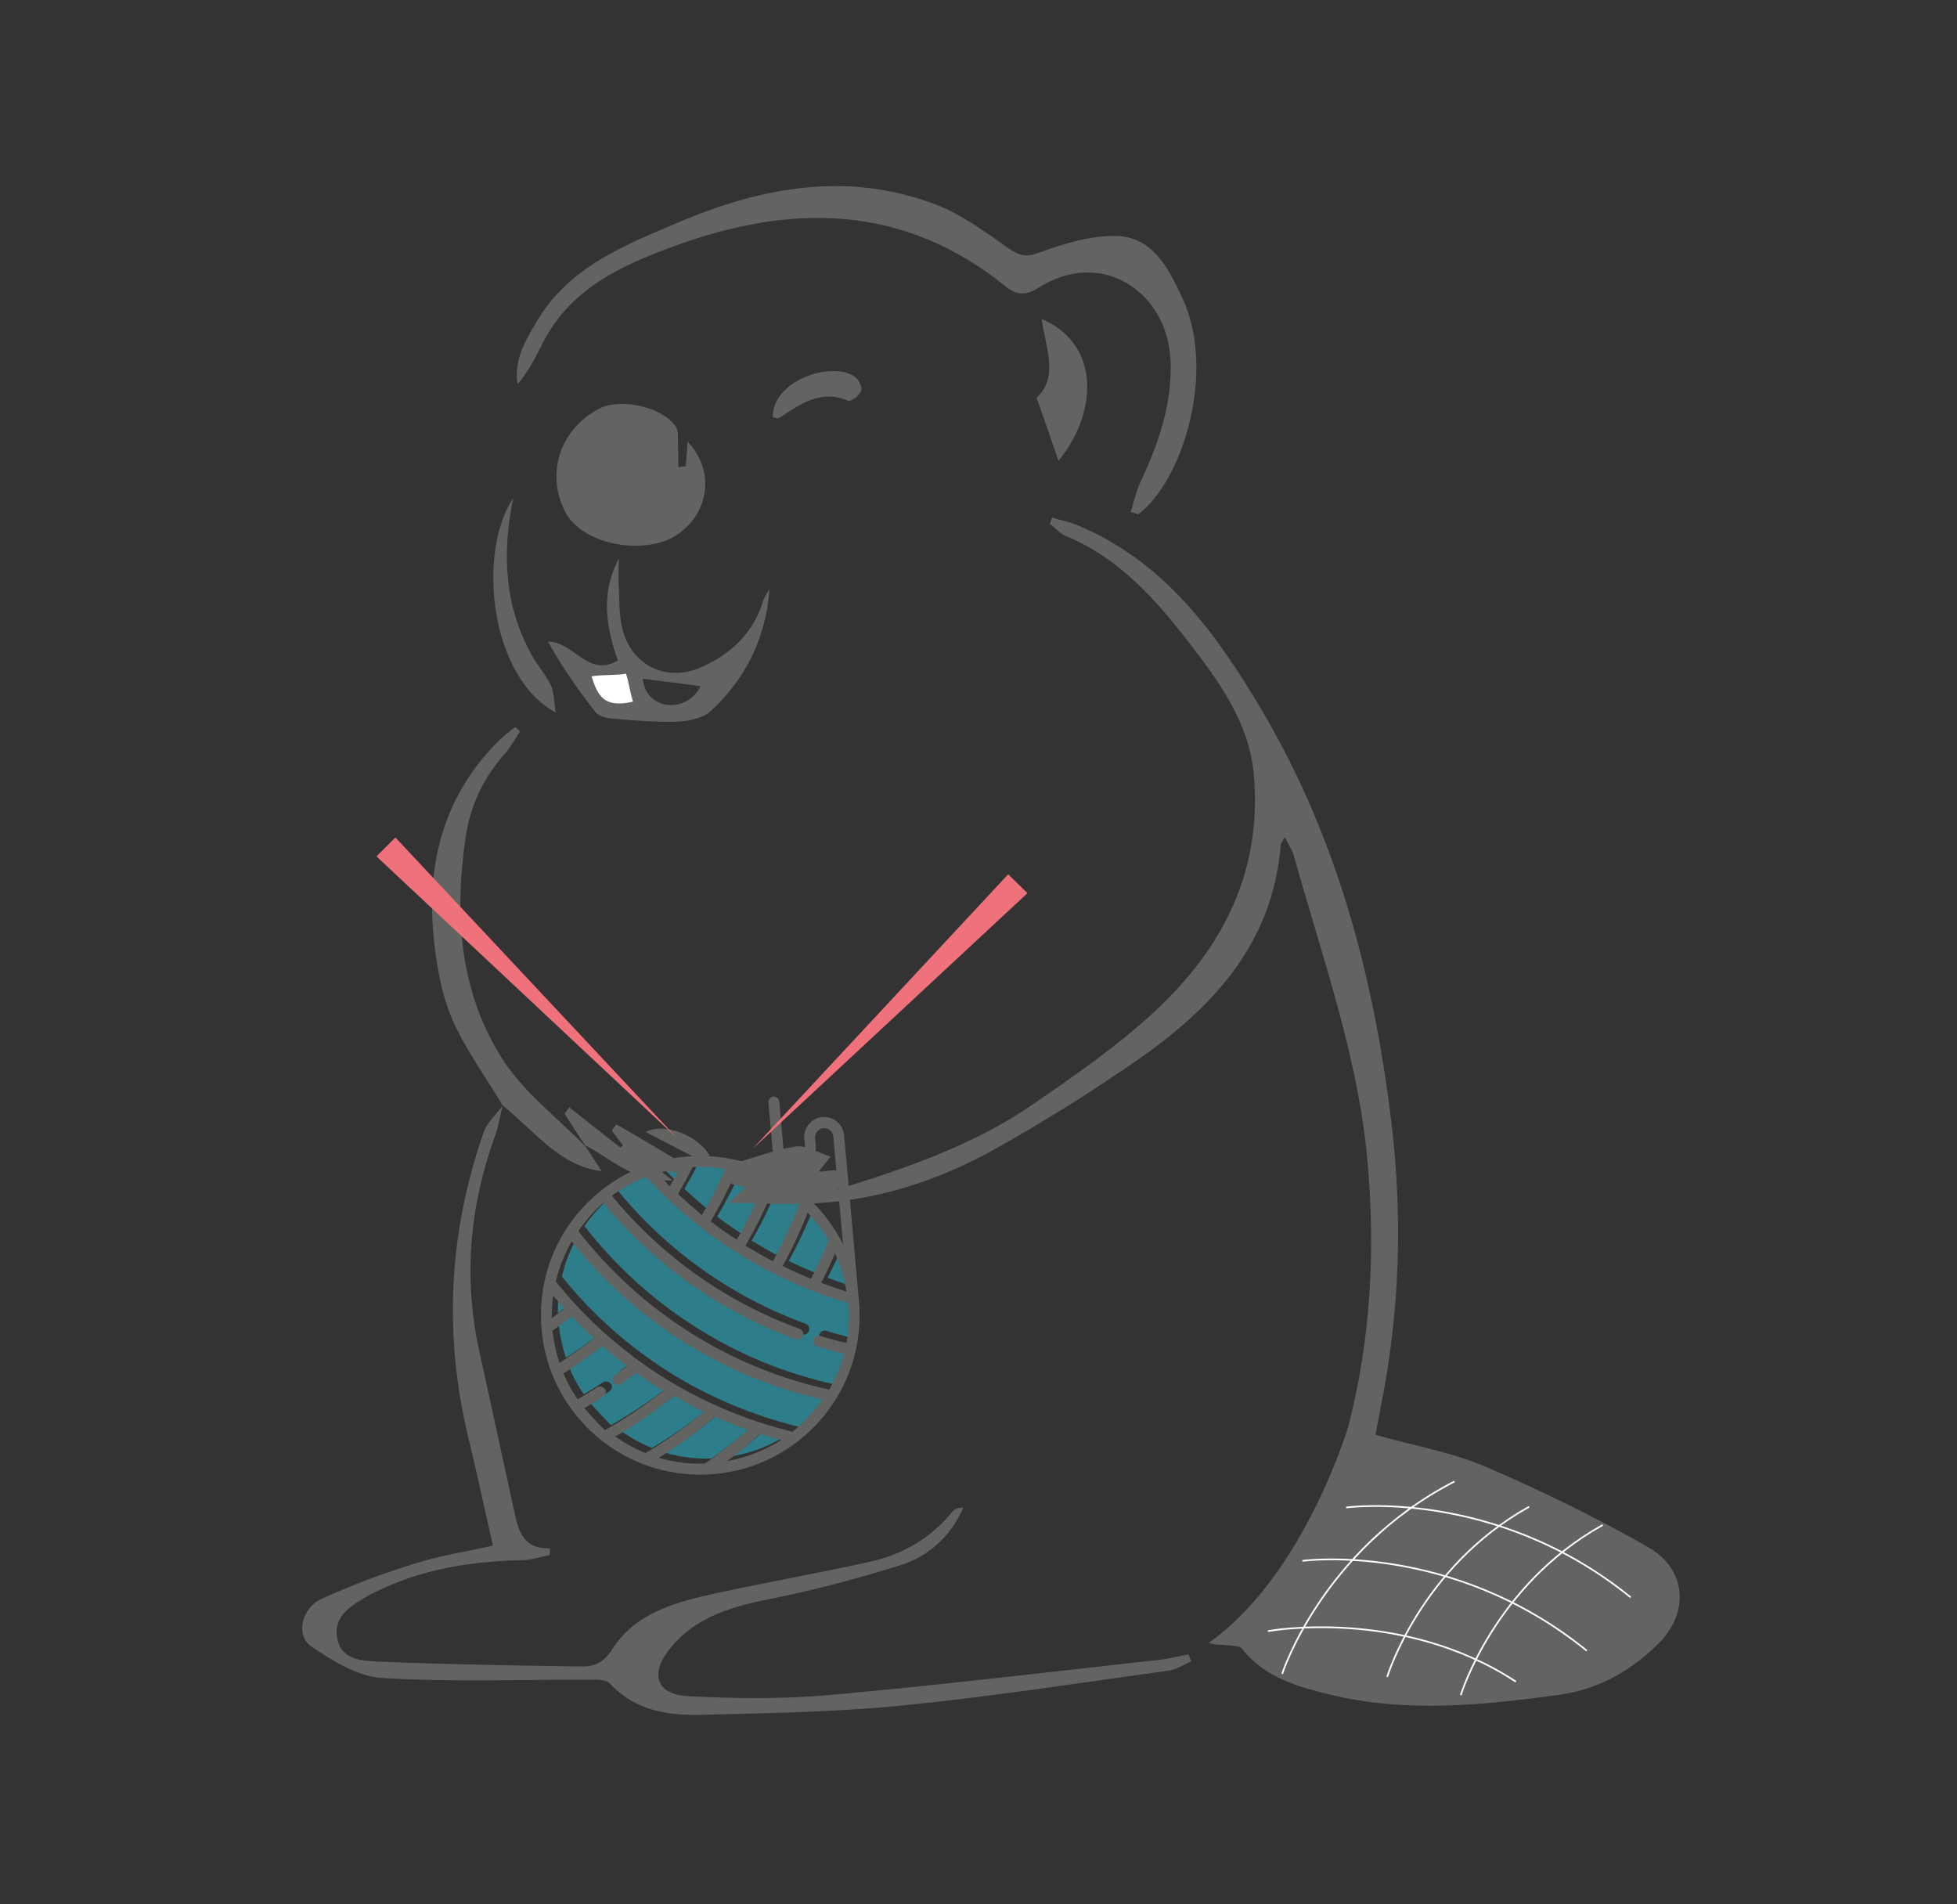 <?xml version="1.0" encoding="utf-8"?>
<!-- Generator: Adobe Illustrator 22.1.0, SVG Export Plug-In . SVG Version: 6.00 Build 0)  -->
<svg style="enable-background:new 0 0 579.6 563.9;" version="1.1" viewBox="0 0 579.6 563.9" x="0px"
     xmlns="http://www.w3.org/2000/svg" y="0px" xml:space="preserve">
<rect x="0" y="0" width="579.6" height="563.9" fill="#333333" stroke="none"/>
<style type="text/css">
	.st0{opacity:0.55;fill:#2BB9D2;}
	.st1{fill:#EE717C;}
	.st2{fill:#636362;}
	.st3{fill:#F0F0F1;}
	.st4{opacity:0.55;}
	.st5{fill:#2BB9D2;}
	.st6{fill:#D9072A;}
	.st7{opacity:0.54;fill:#2BB9D2;}
	.st8{fill:#676767;}
	.st9{fill:#FFFFFF;}
	.st10{fill:none;stroke:#FFFFFF;stroke-width:0.5;stroke-linecap:round;stroke-linejoin:round;stroke-miterlimit:10;}
	.st11{fill:#FFFFFF;stroke:#3E3E3E;stroke-width:5;stroke-miterlimit:10;}
	.st12{opacity:0.69;}
	.st13{fill:#070707;}
	.st14{fill:none;stroke:#FFFFFF;stroke-width:0.25;stroke-linecap:round;stroke-linejoin:round;stroke-miterlimit:10;}
	.st15{fill:none;stroke:#636362;stroke-width:2;stroke-linecap:round;stroke-linejoin:round;stroke-miterlimit:10;}
	.st16{fill:none;stroke:#636362;stroke-width:2;stroke-miterlimit:10;}
	.st17{fill:#636362;stroke:#636362;stroke-width:2;stroke-linecap:round;stroke-linejoin:round;stroke-miterlimit:10;}
	.st18{opacity:0.6;fill:#2BB9D2;}
	.st19{fill:#00A6C5;}
	.st20{fill:none;stroke:#EE717C;stroke-width:8;stroke-miterlimit:10;}
	.st21{fill:none;stroke:#444444;stroke-width:4;stroke-miterlimit:10;}
	.st22{fill:#FFFFFF;stroke:#454545;stroke-width:4;stroke-miterlimit:10;}
	.st23{opacity:0.57;fill:#2BB9D2;}
	.st24{fill:none;stroke:#636362;stroke-width:4;stroke-miterlimit:10;}
	.st25{fill:none;stroke:#636362;stroke-linecap:round;stroke-linejoin:round;stroke-miterlimit:10;}
	.st26{fill:none;stroke:#636362;stroke-miterlimit:10;}
	.st27{fill:none;stroke:#000000;stroke-miterlimit:10;}
	.st28{opacity:0.48;fill:#F09687;}
	.st29{opacity:0.46;fill:#00A6C5;}
	.st30{opacity:0.67;fill:#60B676;}
	.st31{fill:#FFFFFF;stroke:#636362;stroke-linecap:round;stroke-linejoin:round;stroke-miterlimit:10;}
	.st32{opacity:0.81;fill:#EE717C;}
	.st33{opacity:0.52;fill:#2BB9D2;}
</style>
    <g id="dessin">
</g>
    <g id="tracé">
	<path class="st0" d="M233.6,373.4c2.8-5.1,5.3-10.4,7.4-15.8c2.4,2.5,4.5,5.3,6.2,8.3c-1.6,3.8-3.3,7.6-5.2,11.3
		C239.2,376,236.4,374.8,233.6,373.4z"/>
        <path class="st0"
              d="M245.1,378.4c1.5-2.9,2.9-5.8,4.1-8.8c1.6,3.6,2.8,7.4,3.4,11.4C250.1,380.2,247.6,379.3,245.1,378.4z"/>
        <path class="st0" d="M237.4,354.2c0.4,0.3,0.7,0.6,1.1,1c-2.2,5.8-4.8,11.4-7.8,16.8c-2.7-1.4-5.4-3-8.1-4.6
		c3.2-5.6,6.1-11.5,8.5-17.5C233.3,351.1,235.5,352.6,237.4,354.2z"/>
        <path class="st0"
              d="M203.2,344.5c-0.9,1.8-1.9,3.6-2.9,5.3c-1.3-1.3-2.5-2.5-3.8-3.8C198.7,345.3,200.9,344.8,203.2,344.5z"/>
        <path class="st0" d="M202.7,352.1c1.5-2.6,3-5.3,4.3-8c3.2-0.2,6.5,0,9.7,0.6c-2,4.7-4.3,9.2-6.9,13.6
		C207.4,356.3,205,354.2,202.7,352.1z"/>
        <path class="st0" d="M212.4,360.3c2.8-4.8,5.4-9.8,7.6-14.9c2.9,0.7,5.7,1.7,8.4,3c-2.3,6-5.1,11.8-8.3,17.3
		C217.4,363.9,214.8,362.1,212.4,360.3z"/>
        <path class="st0" d="M180.5,354.7c15.1,18.3,34.8,32.3,57,40.4c0.8,0.3,1.8-0.1,2.1-1c0.1-0.2,0.1-0.5,0.1-0.7
		c-0.1-0.6-0.4-1.1-1.1-1.4c-21.7-7.9-40.9-21.5-55.6-39.4c3.2-2.4,6.6-4.2,10.2-5.6c16.2,17.7,36.9,30.6,59.9,37.4
		c0.3,4,0.1,7.9-0.6,11.8c-2.6-0.6-5.2-1.3-7.8-2.1c-0.8-0.3-1.7,0.2-2,1.1c-0.3,0.8,0.2,1.7,1.1,2c2.6,0.8,5.3,1.6,8,2.2
		c-1,3.7-2.5,7.3-4.4,10.6c-14.7-3.2-28.6-8.9-41.2-16.9c-12.7-8-23.8-18.1-33.1-30c0.8-1.2,1.6-2.3,2.6-3.4
		C177.1,358,178.7,356.3,180.5,354.7z"/>
        <path class="st0" d="M177.9,394.8c-0.1,0.1-0.2,0.2-0.4,0.3c-3.2,2.5-6.5,4.8-9.9,7c-1-3-1.7-6.2-2.1-9.5c1.4-1,2.8-2.1,4.2-3.1
		c0.5-0.4,1-0.8,1.5-1.2C173.4,390.6,175.6,392.7,177.9,394.8z"/>
        <path class="st0" d="M169,386c-0.4,0.3-0.8,0.7-1.3,1c-0.8,0.6-1.6,1.3-2.5,1.9c0-2.3,0.1-4.5,0.4-6.7
		C166.8,383.4,167.9,384.7,169,386z"/>
        <path class="st0" d="M174.9,415.5c1.9-1.1,3.8-2.3,5.6-3.5c0.5-0.3,0.8-0.9,0.7-1.5c0-0.3-0.1-0.5-0.3-0.7
		c-0.5-0.7-1.5-0.9-2.2-0.5c-1.9,1.2-3.8,2.4-5.8,3.6c-1.7-2.4-3.1-5-4.2-7.7c3.7-2.3,7.3-4.9,10.7-7.5c0.3-0.2,0.5-0.4,0.8-0.6
		c2.4,2.1,4.8,4,7.4,5.9c-0.1,0.1-0.3,0.2-0.4,0.3c-1.1,0.8-2.2,1.7-3.3,2.5c-0.7,0.5-0.9,1.5-0.4,2.2c0.5,0.7,1.5,0.9,2.2,0.4
		c1.1-0.8,2.3-1.7,3.4-2.5c0.4-0.3,0.8-0.6,1.1-0.9c1.9,1.3,3.8,2.6,5.8,3.9c0.8,0.5,1.5,1,2.3,1.4c-0.5,0.4-1,0.8-1.5,1.2
		c-5,3.9-10.3,7.4-15.8,10.5c-0.1,0-0.1-0.1-0.2-0.1C178.8,419.8,176.7,417.7,174.9,415.5z"/>
        <path class="st0" d="M217.1,431.2c0.5-0.3,0.9-0.7,1.4-1c2.9-2.2,5.7-4.6,8.4-7.1c2.1,0.7,4.2,1.3,6.3,1.8
		C228.2,428.1,222.7,430.2,217.1,431.2z"/>
        <path class="st0" d="M223.4,421.9c-2.2,2-4.5,3.9-6.9,5.7c-1.9,1.5-3.8,2.9-5.8,4.3c-4.6,0.2-9.2-0.4-13.7-1.7
		c4.1-2.5,8-5.2,11.8-8.2c1.6-1.3,3.3-2.6,4.9-4C216.8,419.5,220.1,420.8,223.4,421.9z"/>
        <path class="st0" d="M210.4,416.6c-1.2,1-2.4,2-3.6,2.9c-4.4,3.4-9,6.5-13.7,9.3c-3.1-1.2-6.1-2.9-9-4.9c5.2-3,10.2-6.4,15-10.1
		c0.8-0.6,1.6-1.3,2.5-2C204.4,413.6,207.3,415.2,210.4,416.6z"/>
        <path class="st0" d="M236.5,422.5c-13.8-3.4-26.8-8.9-38.7-16.4c-11.9-7.6-22.5-17-31.4-28.1c1-4.2,2.6-8.2,4.7-11.9
		c9.4,11.8,20.6,21.8,33.2,29.8c12.7,8,26.5,13.7,41.1,17c-0.8,1.1-1.6,2.2-2.5,3.3C241,418.5,238.9,420.6,236.5,422.5z"/>
        <path class="st2" d="M227.6,326.6l1.2,13.7c0.3,3.3,3.2,5.7,6.4,5.4l1-0.1c3.3-0.3,5.7-3.2,5.4-6.4l-0.2-2.2
		c-0.1-1.5,1-2.8,2.5-2.9c1.5-0.1,2.8,1,2.9,2.5l2.9,31.9c-2.9-5.8-6.9-10.9-12-15.2c-9.7-8.1-21.9-11.9-34.5-10.8
		c-12.6,1.1-23.9,7.1-32,16.7s-11.9,21.9-10.8,34.5c1.1,12.6,7.1,23.9,16.7,32c9.7,8.1,21.9,11.9,34.5,10.8s23.9-7.1,32-16.7
		c8.1-9.7,11.9-21.9,10.8-34.5c0-0.2-4.4-49.1-4.4-49.1c-0.3-3.3-3.2-5.7-6.4-5.4c-3.3,0.3-5.7,3.2-5.4,6.4l0.2,2.2
		c0.1,1.5-1,2.8-2.5,2.9l-1,0.1c-1.5,0.1-2.8-1-2.9-2.5l-1.2-13.7c-0.1-0.9-0.9-1.5-1.7-1.5C228.1,324.9,227.5,325.7,227.6,326.6z
		 M231.8,374.9c2.8-5.1,5.3-10.4,7.4-15.8c2.4,2.5,4.5,5.3,6.2,8.3c-1.6,3.8-3.3,7.6-5.2,11.3C237.4,377.5,234.5,376.3,231.8,374.9z
		 M243.2,379.9c1.5-2.9,2.9-5.8,4.1-8.8c1.6,3.6,2.8,7.4,3.4,11.4C248.3,381.7,245.7,380.8,243.2,379.9z M235.6,355.7
		c0.4,0.3,0.7,0.6,1.1,1c-2.2,5.8-4.8,11.4-7.8,16.8c-2.7-1.4-5.4-3-8.1-4.6c3.2-5.6,6.1-11.5,8.5-17.5
		C231.5,352.6,233.6,354.1,235.6,355.7z M201.3,346c-0.9,1.8-1.9,3.6-2.9,5.3c-1.3-1.3-2.5-2.5-3.8-3.8
		C196.8,346.8,199.1,346.3,201.3,346z M200.8,353.6c1.5-2.6,3-5.3,4.3-8c3.2-0.2,6.5,0,9.7,0.6c-2,4.7-4.3,9.2-6.9,13.6
		C205.5,357.8,203.1,355.7,200.8,353.6z M210.5,361.7c2.8-4.8,5.4-9.8,7.6-14.9c2.9,0.7,5.7,1.7,8.4,3c-2.3,6-5.1,11.8-8.3,17.3
		C215.5,365.4,213,363.6,210.5,361.7z M178.7,356.2c15.1,18.3,34.8,32.3,57,40.4c0.8,0.3,1.8-0.1,2.1-1c0.1-0.2,0.1-0.5,0.1-0.7
		c-0.1-0.6-0.4-1.1-1.1-1.4c-21.7-7.9-40.9-21.5-55.6-39.4c3.2-2.4,6.6-4.2,10.2-5.6c16.2,17.7,36.9,30.6,59.9,37.4
		c0.3,4,0.1,7.9-0.6,11.8c-2.6-0.6-5.2-1.3-7.8-2.1c-0.8-0.3-1.7,0.2-2,1.1c-0.3,0.8,0.2,1.7,1.1,2c2.6,0.8,5.3,1.6,8,2.2
		c-1,3.7-2.5,7.3-4.4,10.6c-14.7-3.2-28.6-8.9-41.2-16.9c-12.7-8-23.8-18.1-33.1-30c0.8-1.2,1.6-2.3,2.6-3.4
		C175.2,359.4,176.9,357.8,178.7,356.2z M176,396.3c-0.1,0.1-0.2,0.2-0.4,0.3c-3.2,2.5-6.5,4.8-9.9,7c-1-3-1.7-6.2-2.1-9.5
		c1.4-1,2.8-2.1,4.2-3.1c0.5-0.4,1-0.8,1.5-1.2C171.5,392.1,173.7,394.2,176,396.3z M167.2,387.5c-0.4,0.3-0.8,0.7-1.3,1
		c-0.8,0.6-1.6,1.3-2.5,1.9c0-2.3,0.1-4.5,0.4-6.7C164.9,384.9,166,386.2,167.2,387.5z M173.1,417c1.9-1.1,3.8-2.3,5.6-3.5
		c0.5-0.3,0.8-0.9,0.7-1.5c0-0.3-0.1-0.5-0.3-0.7c-0.5-0.7-1.5-0.9-2.2-0.5c-1.9,1.2-3.8,2.4-5.8,3.6c-1.7-2.4-3.1-5-4.2-7.7
		c3.7-2.3,7.3-4.9,10.7-7.5c0.3-0.2,0.5-0.4,0.8-0.6c2.4,2.1,4.8,4,7.4,5.9c-0.1,0.1-0.3,0.2-0.4,0.3c-1.1,0.8-2.2,1.7-3.3,2.5
		c-0.7,0.5-0.9,1.5-0.4,2.2c0.5,0.7,1.5,0.9,2.2,0.4c1.1-0.8,2.3-1.7,3.4-2.5c0.4-0.3,0.8-0.6,1.1-0.9c1.9,1.3,3.8,2.6,5.8,3.9
		c0.8,0.5,1.5,1,2.3,1.4c-0.5,0.4-1,0.8-1.5,1.2c-5,3.9-10.3,7.4-15.8,10.5c-0.1,0-0.1-0.1-0.2-0.1
		C176.9,421.3,174.9,419.2,173.1,417z M215.3,432.7c0.5-0.3,0.9-0.7,1.4-1c2.9-2.2,5.7-4.6,8.4-7.1c2.1,0.7,4.2,1.3,6.3,1.8
		C226.4,429.6,220.9,431.7,215.3,432.7z M221.5,423.4c-2.2,2-4.5,3.9-6.9,5.7c-1.9,1.5-3.8,2.9-5.8,4.3c-4.6,0.2-9.2-0.4-13.7-1.7
		c4.1-2.5,8-5.2,11.8-8.2c1.6-1.3,3.3-2.6,4.9-4C214.9,421,218.2,422.3,221.5,423.4z M208.5,418.1c-1.2,1-2.4,2-3.6,2.9
		c-4.4,3.4-9,6.5-13.7,9.3c-3.1-1.2-6.1-2.9-9-4.9c5.2-3,10.2-6.4,15-10.1c0.8-0.6,1.6-1.3,2.5-2
		C202.5,415.1,205.5,416.7,208.5,418.1z M234.7,424c-13.8-3.4-26.8-8.9-38.7-16.4c-11.9-7.6-22.5-17-31.4-28.1
		c1-4.2,2.6-8.2,4.7-11.9c9.4,11.8,20.6,21.8,33.2,29.8c12.7,8,26.5,13.7,41.1,17c-0.8,1.1-1.6,2.2-2.5,3.3
		C239.2,420,237,422.1,234.7,424z"/>
        <path class="st2" d="M334.9,151.6c0.9-2.9,1.5-5.9,2.8-8.7c5.3-11.3,9.4-22.9,9-35.7c-0.6-20.4-20.1-34.1-39.3-21.9
		c-3.6,2.3-6.4,2.1-9.6-0.5c-30.4-24.6-63.8-24.6-98.7-11.7c-15.5,5.7-30.1,12.5-38.2,28.2c-2.2,4.3-4.3,8.6-7.6,12.5
		c-1.2-7.2,2.3-12.9,5.6-18.5c9.6-16.4,26.4-22.8,42.6-29.7c24.5-10.3,49.6-14.8,75.2-5.2c7.8,2.9,14.9,8.1,21.8,13
		c3.3,2.3,5.2,2.9,9.3,1.4c7.4-2.7,15.6-5.2,23.3-4.9c10.5,0.5,15.1,9.8,19.1,18.4c10.1,21.6,0.1,54.2-13.1,64
		C336.3,152,335.6,151.8,334.9,151.6z"/>
        <g>
		<path class="st2" d="M358,486.5c2.1,0.7,3.7,0.5,5.3,0.7c1.6,0.2,3.9,0.1,4.6,1.1c7.1,9,17.6,11.5,27.6,13.9
			c22,5,44.1,2.7,66.2-0.3c11.7-1.6,21.3-7.1,29.4-15.1c9.4-9.3,8.4-22.1-2.9-28.6c-15.6-8.9-31.8-16.8-48.3-23.9
			c-10.1-4.3-21.2-6.2-32.5-9.4c0.4-2.2,0.9-5.2,1.5-8.1c5.7-28.2,6.6-56.6,3.1-85.1c-5.2-42.8-16.1-83.8-38.3-121.4
			c-13.7-23.1-29-44.2-54.9-54.9c-2.3-0.9-4.8-1.4-7.2-2.1c-0.2,0.6-0.5,1.2-0.7,1.8c1.6,1.2,3,2.9,4.7,3.6
			c15.8,6.5,26.7,18.8,36.7,31.8c8.8,11.4,17.5,23.3,19,38.5c2.7,28.7-9,51.7-29.3,70.5c-11.1,10.3-23.7,19-36.2,27.6
			c-17.3,11.9-37,18.7-57.9,25.2c3.8-8.4-2.4-5-5.4-5.4c1.1-1.4,1.9-2.4,3.5-4.4c-3.9-1.2-7.2-3.4-10.2-3c-6.1,0.9-12.1,3.2-18.2,5
			c-0.3,1.9-0.7,4-1,6.1c1.6,0.4,2.9,0.7,4.2,1c-1.3,1.2-2.5,2.3-5,4.6c9.9,0.1,18.1,0.6,26.3,0.1c18.5-1.1,35.9-6.8,52-15.7
			c14.5-8.1,28.6-16.9,42.2-26.3c22.6-15.6,40.6-34.6,43-64c0-0.6,0.6-1.2,1.2-2.4c1.3,2.6,2.3,4,2.7,5.5
			c8.3,29.9,19,59.2,21.8,90.4c2.4,26.5,1,52.8-5.7,78.7C399.3,422.5,386.2,466.6,358,486.5z"/>
            <path class="st2" d="M134.3,380.7c0.7-15.2,3.7-30.3,8.9-45.3c1-3,3.8-5.4,5.8-8.1l-0.1-0.2c-0.7,3.1-1.2,6.3-2.3,9.3
			c-7.5,20.7-9.4,41.9-4.7,63.5c3.5,16.2,7.1,32.3,10.6,48.5c1.2,5.6,2.9,10.4,10.4,10.1c0,0.7-0.1,1.3-0.1,2
			c-2.6,0.5-5.1,1.4-7.7,1.5c-15.4,0.3-30.3,2.6-44.2,9.6c-0.4,0.2-0.9,0.3-1.3,0.6c-5.1,3-11.1,6.1-9.7,13.1
			c1.3,6.6,8.1,6.6,13.2,6.8c19.6,0.8,39.3,1.1,58.9,1.4c4,0.1,6.7-1,9.4-5.2c6.9-10.8,18.9-13.9,30.7-16.5
			c15.3-3.3,30.7-6,45.9-9.4c9.6-2.2,17.8-7,24.1-14.8c0.6-0.8,1.7-1.2,3.2-1.1c-3.7,8.3-10,14.3-18.6,17
			c-12.2,3.8-24.7,7.2-37.2,9.7c-11.9,2.4-23.3,5.1-31.3,15.3c-5.8,7.3-3.7,13.3,5.6,13.8c13.7,0.7,27.6,0.9,41.3-0.3
			c32.6-2.9,65.1-6.8,97.6-10.4c3.1-0.3,6.2-1.1,9.3-1.7c0.3,0.7,0.5,1.4,0.8,2.1c-2.2,0.9-4.3,2.4-6.5,2.7
			c-26.2,3.6-52.3,7.7-78.6,10.3c-19.7,2-39.7,2.3-59.5,2.8c-10.1,0.3-20.1-1.1-27.6-9.3c-0.7-0.8-2.4-1-3.6-1.1
			c-21.3-0.1-42.6,0.8-63.8-0.5c-7.2-0.4-14.8-5.1-21.1-9.4c-4.6-3.2-2.8-11.3,3.1-14c8.9-4.1,18.1-7.5,27.4-10.4
			c7.5-2.4,15.4-3.6,23.4-5.4c-2.4-10.4-4.6-20.8-7.1-31.2C135.1,411.2,133.6,395.9,134.3,380.7"/>
            <path class="st2" d="M203.1,138.1c0.2-2.4,0.4-4.8,0.5-7.3c8.2,8.3,6.6,21.3-3.3,27.7c-9.4,6.1-27.9,3-33-7.1
			c-5.5-10.9-1.8-24,10-30.3c6.3-3.4,18.9-0.7,22.9,5.3c0.8,1.2,0.5,3.3,0.6,5c0.1,2.3,0.1,4.6,0.1,7
			C201.7,138.2,202.4,138.1,203.1,138.1z"/>
            <path class="st2" d="M148.9,327.4c-5.1-8.6-11.2-16.8-15.1-25.9c-3.2-7.6-4.6-16.1-5.4-24.4c-2.1-22.2,3.4-42.2,19.8-58.2
			c1.3-1.3,2.9-2.4,4.4-3.6c0.5,0.4,1,0.9,1.4,1.3c-1.4,2.2-2.7,4.5-4.4,6.5c-6.4,7.2-10.3,15.3-11.7,24.9
			c-3.4,23.1-1.8,45.7,10.9,65.6c6.3,9.9,16.3,17.4,24.7,26l-0.2-0.3c1.7,2.6,3.3,5.1,4.9,7.5c-12.4-1.4-20-12-29.4-19.5
			C148.8,327.2,148.9,327.4,148.9,327.4z"/>
            <path class="st2" d="M227.9,174.4c-1,14.4-7,26.5-17.3,36.1c-2.3,2.1-6.4,3-9.7,3.2c-6.5,0.2-13-0.3-19.5-0.9
			c-1.8-0.1-4.1-0.7-5.1-2c-5.1-6.5-9.8-13.2-14-20.8c7.7,0,11.8,10.8,20.7,5.6c-3.5-9.9-5.2-19.9,0.3-30.2c0,2.3-0.2,4.6-0.1,6.9
			c0.3,4.9,0,9.9,1.3,14.5c2.9,10.6,13.2,15.2,23.2,10.8c8.9-4,15.5-10.2,18.4-19.9C226.5,176.6,227.3,175.5,227.9,174.4z
			 M176.1,202.4c1.9,6,5.8,6.3,11.4,5.5c-1-2.7-1.7-4.9-2.5-7.2C181.8,201.3,179.3,201.7,176.1,202.4z M207.5,203.2
			c-5.6-0.8-12-1.5-17.1-2.2C191.2,210.5,203.5,211.4,207.5,203.2z"/>
            <path class="st2" d="M308.3,94.4c9.7,3.9,14.8,12.7,13.5,23.4c-0.9,7.3-4.1,13.4-8.3,18.7c-2.1-6.2-4.1-11.9-6.5-18.7
			c6.7-6.2,2.6-15,1.5-23.5C308.5,94.3,308.3,94.4,308.3,94.4z"/>
            <path class="st2" d="M164.6,211c-19.5-10.4-23.4-47.3-12.6-63.5c-3.5,17.1-2.4,32.4,5.6,46.7c1.7,3,4.1,5.7,5.6,8.8
			C164.1,205,164,207.5,164.6,211z"/>
            <path class="st2" d="M173.5,339.5c-2.1-3.2-4.2-6.4-6.3-9.7c0.5-0.6,0.9-1.3,1.4-1.9c5,4,10,7.9,15.1,11.9
			c0.3-0.2,0.5-0.4,0.8-0.6c-1.1-1.4-2.2-2.9-3.3-4.5c0.6-0.7,1.3-1.7,1.4-1.7c7,4,13.9,8.1,20.8,12.3c-0.4,0.7-0.7,1.4-1.1,2
			c-1.9-0.1-3.8-0.3-6.6-0.5c1.6,1.3,2.5,2,3.4,2.7c-10.6,1-17.6-6-25.7-10.3C173.3,339.2,173.5,339.5,173.5,339.5z"/>
            <path class="st2" d="M228.9,123.6c-0.3-10.6,16.5-16.6,23.9-12.3c1.3,0.7,2.6,3.1,2.3,4.3c-0.3,1.3-3,3.4-3.8,3.1
			c-8.3-3.5-14.3,1-20.6,5.1C230.4,124.1,229.5,123.6,228.9,123.6z"/>
            <path class="st2"
                  d="M208.9,344.4c-5.5-2.8-10.9-5.7-17.7-9.2c6.3-3,15.8,1.5,18.9,6.9C209.7,342.8,209.3,343.6,208.9,344.4z"/>
            <path class="st9"
                  d="M175.2,200.3c3.2-0.6,7-0.2,10.2-0.8c0.8,2.3,1.2,5.6,2.1,8.3C179,209.7,177.1,206.3,175.2,200.3z"/>
	</g>
        <path class="st10" d="M410.9,496.4c0,0,9.9-32.3,41.8-50.1"/>
        <path class="st10" d="M432.7,501.8c0,0,9.9-32.3,41.8-50.1"/>
        <path class="st10" d="M379.8,495.5c0,0,11.9-36.6,50.8-56.7"/>
        <path class="st10" d="M398.9,446.4c0,0,43.8-5.9,83.9,26.5"/>
        <path class="st10" d="M385.9,462.2c0,0,43.8-5.9,83.9,26.5"/>
        <path class="st10" d="M375.7,483c0,0,39.3-7.2,73.1,14.9"/>
        <g>
		<polygon class="st1" points="304.3,264.5 222.8,340.3 298.6,258.9 		"/>
	</g>
        <g>
		<polygon class="st1" points="117.1,248 200.5,337 111.5,253.6 		"/>
	</g>
</g>
</svg>
